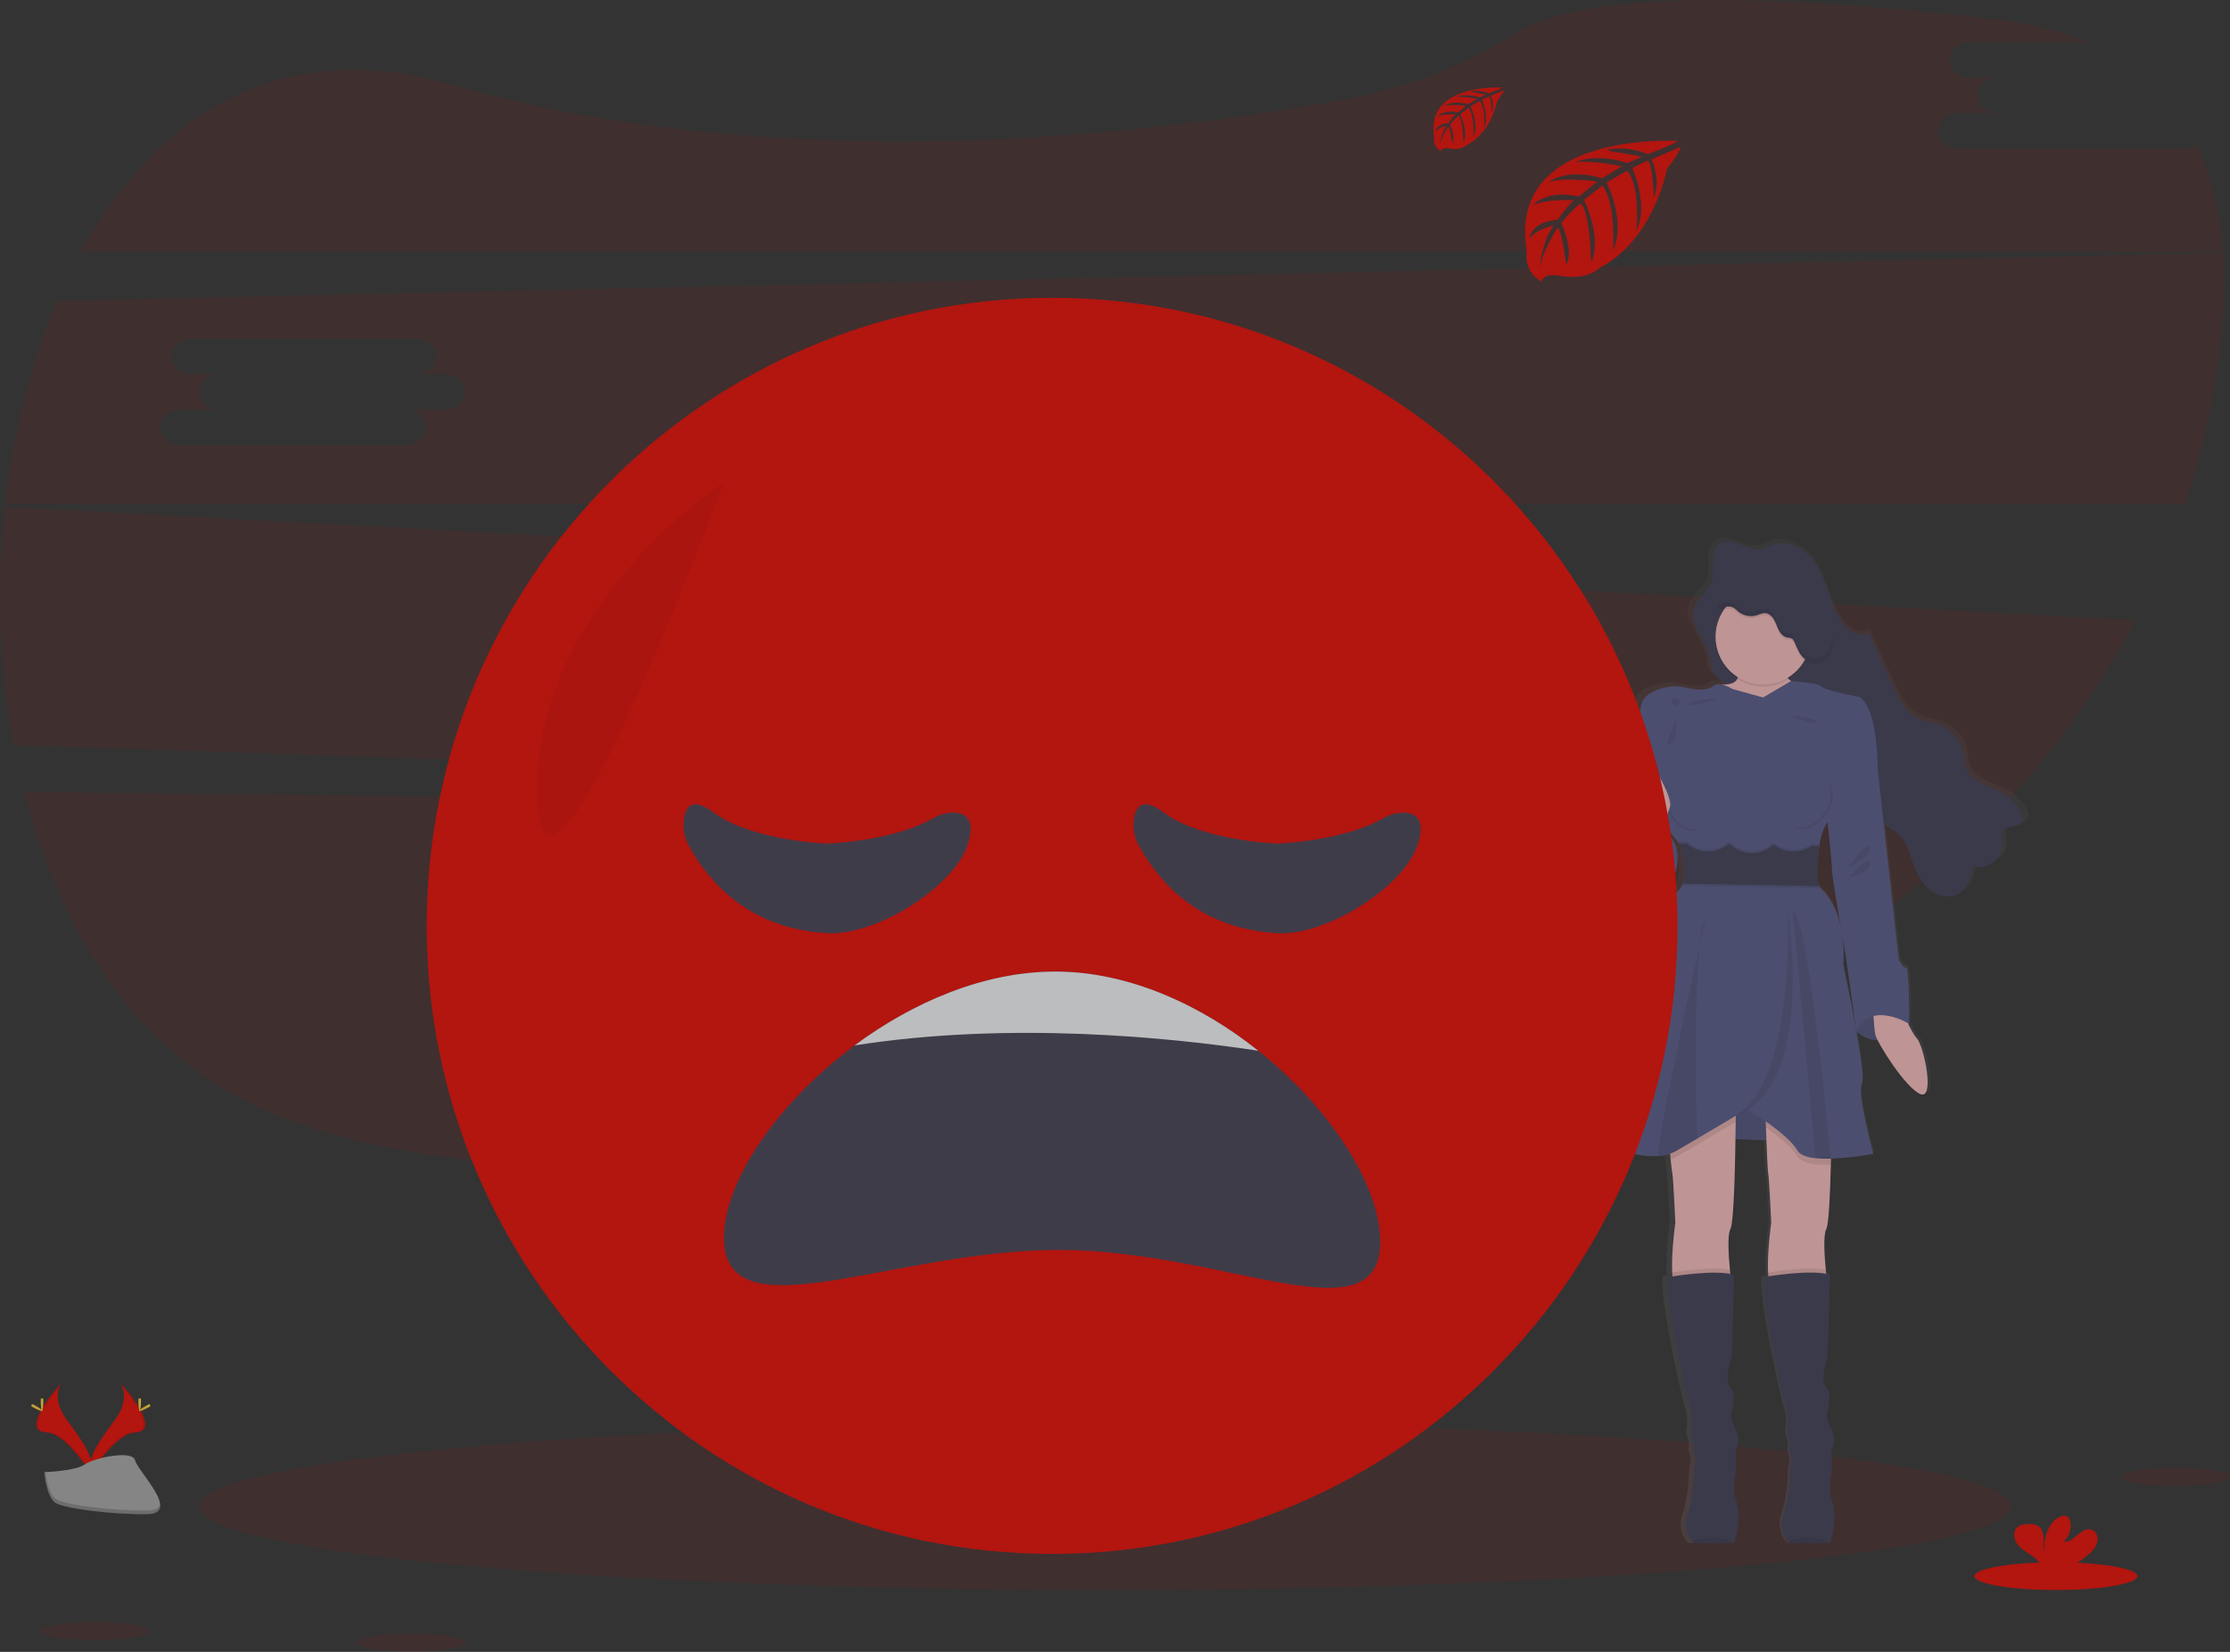 <svg width="270" height="200" viewBox="0 0 270 200" fill="none" xmlns="http://www.w3.org/2000/svg">
<rect x="0" y="0" width="270" height="200" fill="#333333" stroke="none"/>
<g opacity="0.7" clip-path="url(#clip0_1_3987)">
<path opacity="0.1" d="M2.906 95.887C7.17 112.434 16.188 126.737 30.438 133.671C60.064 148.08 126.878 140.649 176.744 132.118C202.538 127.706 225.21 115.53 241.68 98.394L2.906 95.887Z" fill="#E90900"/>
<path opacity="0.1" d="M264.399 18.001H237.039C235.74 18.001 234.675 17.035 234.675 15.854C234.675 14.673 235.74 13.704 237.039 13.704H241.771C240.47 13.704 239.407 12.738 239.407 11.555C239.407 10.372 240.47 9.408 241.771 9.408H238.393C237.093 9.408 236.027 8.442 236.027 7.259C236.027 6.076 237.093 5.112 238.393 5.112H252.674C249.505 3.774 245.801 2.822 241.533 2.322C202.592 -2.221 188.69 0.784 183.786 3.872C177.673 7.77 170.883 10.474 163.772 11.844C139.747 16.347 94.817 21.765 54.095 10.118C33.855 4.318 18.811 14.106 9.796 30.468H269.151C268.812 25.713 267.798 21.321 265.938 17.478C265.497 17.82 264.956 18.004 264.399 18.001Z" fill="#E90900"/>
<path opacity="0.1" d="M0.587 61.35C-0.464 70.973 -0.107 80.699 1.647 90.218L241.864 98.202C248.477 91.315 254.095 83.531 258.555 75.077L0.587 61.35ZM95.595 81.944H90.866C92.166 81.944 93.232 82.913 93.232 84.093C93.232 85.274 92.166 86.24 90.866 86.24H63.505C62.207 86.24 61.142 85.274 61.142 84.093C61.142 82.913 62.207 81.944 63.505 81.944H68.238C66.937 81.944 65.874 80.978 65.874 79.797C65.874 78.616 66.937 77.648 68.238 77.648H64.858C63.557 77.648 62.492 76.681 62.492 75.501C62.492 74.32 63.557 73.351 64.858 73.351H92.218C93.519 73.351 94.582 74.318 94.582 75.501C94.582 76.684 93.519 77.648 92.218 77.648H95.595C96.896 77.648 97.959 78.614 97.959 79.797C97.959 80.98 96.896 81.944 95.595 81.944Z" fill="#E90900"/>
<path opacity="0.1" d="M269.16 30.616L6.902 36.408C3.711 43.859 1.595 52.284 0.621 61.015H264.566C266.283 55.907 267.558 50.659 268.375 45.331C269.163 40.202 269.477 35.24 269.16 30.616ZM53.869 49.607H49.139C50.44 49.607 51.505 50.576 51.505 51.757C51.505 52.937 50.44 53.906 49.139 53.906H21.779C20.48 53.906 19.415 52.937 19.415 51.757C19.415 50.576 20.48 49.607 21.779 49.607H26.511C25.21 49.607 24.147 48.641 24.147 47.461C24.147 46.28 25.21 45.311 26.511 45.311H23.131C21.83 45.311 20.765 44.345 20.765 43.164C20.765 41.984 21.83 41.015 23.131 41.015H50.491C51.792 41.015 52.855 41.981 52.855 43.164C52.855 44.347 51.792 45.311 50.491 45.311H53.869C55.17 45.311 56.233 46.28 56.233 47.461C56.233 48.641 55.17 49.607 53.869 49.607Z" fill="#E90900"/>
<path opacity="0.1" d="M133.79 192.524C194.382 192.524 243.501 187.987 243.501 182.389C243.501 176.791 194.382 172.253 133.79 172.253C73.198 172.253 24.079 176.791 24.079 182.389C24.079 187.987 73.198 192.524 133.79 192.524Z" fill="#E90900"/>
<path d="M245.607 98.672C245.606 98.655 245.606 98.638 245.607 98.621C245.607 98.594 245.607 98.569 245.607 98.544C245.558 98.262 245.452 97.993 245.296 97.753C244.734 96.85 243.951 96.107 243.023 95.594C241.403 94.702 239.176 94.32 238.528 92.616C238.33 92.089 238.325 91.515 238.227 90.963C238.055 90.102 237.661 89.302 237.084 88.644C236.507 87.985 235.768 87.49 234.94 87.209C234.169 86.95 233.337 86.878 232.589 86.558C230.915 85.843 230.031 84.081 229.282 82.451C228.314 80.348 227.345 78.244 226.376 76.139C225.64 76.511 224.688 76.336 223.998 75.87C223.333 75.373 222.804 74.716 222.459 73.96C221.46 72.013 221.03 69.807 219.857 67.953C218.684 66.1 216.34 64.635 214.268 65.442C213.864 65.644 213.445 65.818 213.016 65.962C211.242 66.378 209.278 64.342 207.759 65.331C207.506 65.493 207.301 65.719 207.162 65.986C207.161 65.97 207.161 65.953 207.162 65.937C206.965 66.338 206.854 66.776 206.838 67.224C206.838 67.315 206.838 67.403 206.838 67.49C206.838 67.505 206.838 67.519 206.838 67.534C206.838 67.889 206.861 68.249 206.865 68.609C206.871 68.911 206.848 69.213 206.797 69.511V69.486C206.768 69.654 206.725 69.819 206.669 69.979C206.274 71.044 205.179 71.742 204.666 72.742V72.693C204.608 72.802 204.558 72.915 204.516 73.031C204.425 73.293 204.378 73.569 204.377 73.847C204.332 75.727 206.318 77.497 206.549 79.516C206.713 80.945 207.04 81.404 208.25 82.212L208.515 82.39C208.409 82.39 208.301 82.405 208.181 82.407C208.134 82.408 208.087 82.413 208.041 82.422C207.828 82.363 207.604 82.352 207.386 82.39C207.167 82.429 206.96 82.515 206.78 82.644C205.852 83.383 203.657 82.814 202.683 82.644C201.709 82.474 198.37 82.932 197.904 84.79C197.438 86.649 196.638 90.484 196.638 90.484C196.638 90.484 196.638 92.917 196.341 93.371C196.329 93.403 196.329 93.437 196.341 93.469C196.341 94.152 196.365 98.256 195.707 99.313C195.545 99.56 195.558 100.105 195.678 100.775C194.986 101.67 194.335 102.715 194.451 103.4C194.662 104.803 197.494 109.212 201.554 106.851C201.554 106.851 203.864 102.609 200.957 100.354L201.083 99.861C201.961 100.945 202.612 101.724 202.612 101.724C202.612 101.724 202.646 101.815 202.7 101.971H202.612C202.991 103.007 203.221 104.093 203.294 105.195C203.283 105.598 203.21 105.998 203.078 106.38H203.154C203.132 106.464 203.108 106.548 203.078 106.627C202.935 107.043 202.669 107.405 202.315 107.664C200.285 109.109 197.96 119.424 197.96 119.424C197.96 119.424 193.356 136.099 192.435 137.048C191.675 137.827 196.456 140.02 200.044 139.759C200.545 139.729 201.04 139.635 201.517 139.478C201.539 139.725 201.564 139.971 201.588 140.195C201.664 140.935 201.743 141.62 201.792 141.834C201.92 142.372 202.172 147.859 202.172 147.859C202.172 147.859 201.655 151.423 201.78 153.902C201.78 154.072 201.802 154.235 201.817 154.395L201.37 154.464C200.692 155.993 203.483 168.743 203.864 169.815C204.116 170.66 204.257 171.534 204.286 172.416C204.286 172.416 204.04 173.323 204.244 173.818C204.371 174.121 204.454 174.441 204.489 174.767C204.489 174.767 204.323 175.59 204.575 176.128C204.828 176.665 204.534 177.607 204.534 177.607C204.534 177.607 204.45 181.321 203.689 183.342C203.482 183.886 203.422 184.476 203.514 185.05C203.607 185.625 203.85 186.165 204.217 186.616C204.27 186.686 204.327 186.753 204.389 186.815C204.389 186.815 208.586 186.85 209.325 186.815H209.421C209.718 186.774 210.478 183.431 209.801 181.822C209.124 180.212 209.718 178.23 209.718 178.23V175.302C209.718 175.302 210.478 174.597 209.718 173.084C208.957 171.57 209.082 171.112 209.082 171.112C209.082 171.112 209.929 168.677 209.04 167.893C208.152 167.109 209.209 164.136 209.209 164.136L209.509 154.228C209.352 154.176 209.192 154.135 209.03 154.104C209.013 153.942 208.996 153.774 208.979 153.597C208.804 151.802 208.655 149.362 209.043 148.667C209.43 147.972 209.617 141.903 209.678 137.686L213.547 137.834C213.628 139.806 213.713 141.605 213.767 141.834C213.895 142.372 214.15 147.859 214.15 147.859C214.15 147.859 213.63 151.423 213.755 153.902C213.755 154.072 213.777 154.235 213.792 154.395L213.345 154.464C212.668 155.993 215.459 168.743 215.839 169.815C216.091 170.66 216.234 171.534 216.264 172.416C216.264 172.416 216.018 173.323 216.22 173.818C216.346 174.121 216.429 174.441 216.465 174.767C216.465 174.767 216.298 175.59 216.551 176.128C216.804 176.665 216.509 177.607 216.509 177.607C216.509 177.607 216.426 181.321 215.665 183.342C215.461 183.887 215.404 184.476 215.5 185.05C215.595 185.624 215.84 186.163 216.21 186.611C216.263 186.681 216.32 186.748 216.382 186.81C216.382 186.81 220.579 186.845 221.318 186.81H221.413C221.71 186.769 222.471 183.426 221.794 181.817C221.116 180.207 221.71 178.225 221.71 178.225V175.302C221.71 175.302 222.471 174.597 221.71 173.084C220.949 171.57 221.075 171.112 221.075 171.112C221.075 171.112 221.921 168.677 221.033 167.893C220.144 167.109 221.202 164.136 221.202 164.136L221.507 154.228C221.346 154.176 221.182 154.134 221.016 154.104C220.998 153.942 220.981 153.774 220.964 153.597C220.79 151.802 220.64 149.362 221.028 148.667C221.34 148.098 221.519 144.43 221.6 140.848C221.6 140.602 221.6 140.356 221.619 140.109C223.397 140.035 225.167 139.835 226.916 139.513C226.916 139.513 224.847 132.165 225.48 130.969C225.753 130.454 225.36 127.711 224.823 124.756C225.572 125.365 226.504 125.703 227.468 125.717C228.394 127.504 231.209 131.615 232.795 132.249C234.655 132.988 233.259 126.432 232.373 125.483C231.953 124.965 231.6 124.396 231.322 123.789C231.347 123.76 231.374 123.735 231.398 123.708C231.423 123.681 231.442 116.732 231.018 116.858C230.593 116.984 230.087 115.825 230.087 115.825L228.777 104.273L228.227 99.437C228.686 99.777 229.231 99.994 229.7 100.331C230.976 101.27 231.393 102.919 231.953 104.379C232.414 105.579 233.062 106.77 234.125 107.524C235.188 108.278 236.747 108.478 237.807 107.714C238.789 106.996 239.078 105.702 239.294 104.522C241.076 105.15 243.239 103.469 243.008 101.633C242.951 101.179 242.785 100.684 243.02 100.287C243.491 99.503 244.984 99.959 245.475 99.185C245.557 99.051 245.6 98.897 245.597 98.739C245.605 98.705 245.607 98.69 245.607 98.672ZM221.772 105.027C221.745 105.468 222.348 109.013 222.839 111.818C222.437 110.07 221.629 108.204 220.039 106.925C220.039 106.925 220.039 106.836 220.019 106.678H220.039C220.039 106.678 219.972 105.973 219.963 104.97C219.965 104.081 220.031 103.193 220.159 102.313V102.291H220.127C220.127 102.217 220.147 102.141 220.159 102.067C220.257 101.324 220.457 100.599 220.755 99.912C220.887 99.643 221.039 99.385 221.21 99.138C221.472 101.522 221.796 104.581 221.772 105.027ZM223.092 113.24C223.308 114.45 223.463 115.3 223.463 115.3L224.766 124.287V124.329C224.064 120.536 223.168 116.538 223.168 116.538C223.26 115.439 223.234 114.333 223.092 113.24Z" fill="url(#paint0_linear_1_3987)"/>
<path d="M207.118 80.009C206.873 77.731 204.418 75.767 205.155 73.6C205.555 72.42 206.806 71.698 207.229 70.524C207.508 69.75 207.383 68.9 207.386 68.077C207.388 67.253 207.58 66.334 208.262 65.878C209.735 64.892 211.63 66.921 213.348 66.507C213.763 66.364 214.168 66.191 214.558 65.989C216.563 65.188 218.831 66.647 219.958 68.491C221.084 70.334 221.506 72.533 222.474 74.47C222.804 75.219 223.315 75.872 223.961 76.371C224.629 76.834 225.542 77.009 226.263 76.639L229.074 82.925C229.81 84.544 230.654 86.299 232.265 87.012C232.986 87.329 233.791 87.401 234.537 87.66C235.348 87.947 236.07 88.443 236.63 89.099C237.19 89.754 237.569 90.546 237.728 91.394C237.824 91.946 237.826 92.518 238.02 93.043C238.646 94.739 240.799 95.118 242.367 96.001C243.275 96.515 244.035 97.254 244.576 98.148C244.822 98.574 245.033 99.134 244.77 99.553C244.297 100.322 242.856 99.868 242.399 100.65C242.168 101.044 242.33 101.537 242.399 101.99C242.623 103.817 240.529 105.491 238.806 104.864C238.597 106.04 238.315 107.329 237.367 108.042C236.349 108.806 234.839 108.604 233.811 107.854C232.782 107.105 232.159 105.919 231.712 104.724C231.17 103.27 230.765 101.628 229.53 100.694C229.084 100.359 228.548 100.142 228.112 99.804C227.13 99.05 226.639 97.805 226.288 96.6C225.834 95.096 225.473 93.551 224.815 92.131C224.157 90.711 223.117 89.39 221.691 88.742C220.353 88.138 218.811 88.177 217.43 87.687C215.051 86.844 213.291 84.835 210.925 83.889C210.169 83.569 209.452 83.162 208.79 82.676C207.599 81.89 207.275 81.434 207.118 80.009Z" fill="#3F3D56"/>
<g opacity="0.1">
<path opacity="0.1" d="M207.339 70.041C207.39 69.945 207.434 69.845 207.472 69.743C207.751 68.969 207.628 68.119 207.63 67.295C207.63 67.021 207.655 66.747 207.706 66.477C207.479 66.964 207.368 67.498 207.383 68.035C207.381 68.698 207.46 69.393 207.339 70.041Z" fill="black"/>
<path opacity="0.1" d="M237.598 107.268C236.579 108.029 235.07 107.83 234.042 107.078C233.013 106.326 232.387 105.145 231.953 103.945C231.41 102.491 231.008 100.849 229.771 99.915C229.326 99.58 228.789 99.36 228.354 99.025C227.373 98.271 226.882 97.026 226.528 95.833C226.074 94.33 225.716 92.784 225.056 91.365C224.395 89.945 223.36 88.624 221.931 87.975C220.596 87.371 219.054 87.411 217.672 86.92C215.292 86.077 213.532 84.069 211.168 83.122C210.411 82.802 209.694 82.395 209.03 81.909C207.867 81.103 207.557 80.647 207.386 79.225C207.14 77.091 204.98 75.23 205.316 73.218C205.262 73.327 205.213 73.439 205.172 73.553C204.435 75.722 206.89 77.687 207.135 79.962C207.295 81.384 207.626 81.84 208.78 82.646C209.444 83.132 210.161 83.539 210.918 83.859C213.281 84.805 215.041 86.817 217.422 87.657C218.804 88.15 220.345 88.108 221.681 88.712C223.109 89.361 224.135 90.684 224.805 92.101C225.475 93.519 225.834 95.059 226.278 96.57C226.639 97.763 227.112 99.008 228.104 99.762C228.548 100.097 229.086 100.317 229.52 100.652C230.748 101.586 231.16 103.228 231.702 104.682C232.149 105.877 232.775 107.061 233.803 107.81C234.832 108.559 236.341 108.761 237.36 108C238.01 107.507 238.342 106.755 238.56 105.949C238.366 106.469 238.033 106.925 237.598 107.268Z" fill="black"/>
<path opacity="0.1" d="M242.642 99.876C242.548 100.052 242.507 100.253 242.524 100.452C243.079 99.903 244.33 100.226 244.767 99.518C244.869 99.343 244.908 99.139 244.88 98.939C244.311 99.481 243.059 99.158 242.642 99.876Z" fill="black"/>
<path opacity="0.1" d="M239.036 104.09C238.99 104.337 238.943 104.601 238.884 104.857C240.386 105.328 242.122 104.118 242.367 102.589C241.771 103.765 240.298 104.551 239.036 104.09Z" fill="black"/>
</g>
<path d="M210.289 81.195C210.289 81.195 211.107 82.851 208.694 82.886C206.281 82.92 210.248 93.642 210.248 93.642L214.258 98.769L219.248 96.058L219.535 88.579L219.904 84.061C219.904 84.061 215.24 82.54 216.099 80.529C216.958 78.518 210.289 81.195 210.289 81.195Z" fill="#FBBEBE"/>
<path d="M224.773 124.911C224.773 124.911 227.719 127.822 231.155 123.959L228.517 121.147H225.178L224.773 124.911Z" fill="#575A89"/>
<path opacity="0.1" d="M225.092 121.147L224.688 124.911C224.688 124.911 227.633 127.822 231.069 123.959" fill="black"/>
<path d="M230.048 121.66C230.048 121.66 231.234 124.783 232.093 125.727C232.952 126.671 234.302 133.203 232.502 132.463C230.703 131.724 227.267 126.22 227.061 125.276C226.855 124.332 226.776 121.66 226.776 121.66H230.048Z" fill="#FBBEBE"/>
<path d="M204.318 137.681L220.188 138.298L218.348 131.559L210.353 131.396L204.318 137.681Z" fill="#575A89"/>
<path opacity="0.1" d="M206.524 137.681L222.397 138.298L220.557 131.559L212.56 131.396L206.524 137.681Z" fill="black"/>
<path d="M209.511 148.805C209.136 149.507 209.281 151.938 209.45 153.735C209.558 154.878 209.676 155.758 209.676 155.758C209.676 155.758 203.743 157.607 202.845 156.005C202.617 155.598 202.504 154.886 202.465 154.05C202.342 151.585 202.845 148.034 202.845 148.034C202.845 148.034 202.6 142.571 202.477 142.037C202.428 141.822 202.352 141.142 202.278 140.405C202.17 139.31 202.067 138.093 202.067 138.093L210.167 133.779C210.167 133.779 210.167 134.588 210.152 135.833C210.108 139.742 209.978 147.942 209.511 148.805Z" fill="#FBBEBE"/>
<path opacity="0.1" d="M209.676 155.758C209.676 155.758 203.743 157.607 202.845 156.005C202.617 155.598 202.504 154.886 202.464 154.05C203.692 153.863 207.427 153.345 209.45 153.735C209.558 154.879 209.676 155.758 209.676 155.758Z" fill="black"/>
<path d="M209.879 186.816H209.786C209.072 186.843 205.012 186.816 205.012 186.816C204.953 186.753 204.897 186.687 204.845 186.618C204.486 186.167 204.249 185.631 204.157 185.061C204.065 184.491 204.12 183.907 204.317 183.365C205.054 181.351 205.135 177.654 205.135 177.654C205.135 177.654 205.422 176.71 205.177 176.175C204.931 175.64 205.093 174.819 205.093 174.819C205.055 174.495 204.973 174.177 204.848 173.875C204.644 173.382 204.889 172.478 204.889 172.478C204.861 171.601 204.724 170.732 204.479 169.889C204.111 168.822 201.411 156.128 202.067 154.607C202.067 154.607 207.793 153.621 209.963 154.361L209.676 164.22C209.676 164.22 208.652 167.178 209.511 167.96C210.37 168.741 209.553 171.164 209.553 171.164C209.553 171.164 209.43 171.615 210.167 173.136C210.903 174.656 210.167 175.354 210.167 175.354V178.27C210.167 178.27 209.595 180.242 210.248 181.844C210.9 183.446 210.167 186.764 209.879 186.816Z" fill="#3F3D56"/>
<path d="M221.119 148.805C220.743 149.508 220.888 151.938 221.057 153.735C221.165 154.879 221.283 155.759 221.283 155.759C221.283 155.759 215.35 157.607 214.452 156.005C214.224 155.598 214.111 154.886 214.072 154.05C213.949 151.586 214.452 148.034 214.452 148.034C214.452 148.034 214.207 142.572 214.084 142.037C214.018 141.748 213.902 138.998 213.812 136.53C213.735 134.425 213.674 132.522 213.674 132.522L221.774 133.78C221.774 133.78 221.774 137.356 221.673 141.031C221.585 144.595 221.42 148.248 221.119 148.805Z" fill="#FBBEBE"/>
<path opacity="0.1" d="M221.283 155.758C221.283 155.758 215.351 157.607 214.452 156.005C214.224 155.598 214.111 154.886 214.072 154.05C215.299 153.863 219.035 153.345 221.057 153.735C221.165 154.879 221.283 155.758 221.283 155.758Z" fill="black"/>
<path d="M221.487 186.816H221.394C220.679 186.843 216.62 186.816 216.62 186.816C216.56 186.753 216.504 186.687 216.453 186.618C216.094 186.167 215.857 185.631 215.764 185.061C215.672 184.491 215.727 183.907 215.925 183.365C216.661 181.341 216.735 177.644 216.735 177.644C216.735 177.644 217.022 176.7 216.777 176.165C216.531 175.63 216.693 174.809 216.693 174.809C216.656 174.485 216.573 174.167 216.448 173.865C216.244 173.372 216.489 172.468 216.489 172.468C216.461 171.591 216.324 170.722 216.08 169.88C215.711 168.812 213.011 156.118 213.667 154.598C213.667 154.598 219.393 153.612 221.563 154.351L221.276 164.211C221.276 164.211 220.252 167.168 221.111 167.95C221.97 168.731 221.153 171.154 221.153 171.154C221.153 171.154 221.03 171.605 221.767 173.126C222.503 174.647 221.767 175.344 221.767 175.344V178.26C221.767 178.26 221.195 180.232 221.848 181.834C222.501 183.436 221.774 186.764 221.487 186.816Z" fill="#3F3D56"/>
<path opacity="0.1" d="M213.48 83.132C216.666 83.132 219.248 80.538 219.248 77.339C219.248 74.14 216.666 71.547 213.48 71.547C210.295 71.547 207.712 74.14 207.712 77.339C207.712 80.538 210.295 83.132 213.48 83.132Z" fill="black"/>
<path d="M213.48 82.886C216.666 82.886 219.248 80.292 219.248 77.093C219.248 73.894 216.666 71.301 213.48 71.301C210.295 71.301 207.712 73.894 207.712 77.093C207.712 80.292 210.295 82.886 213.48 82.886Z" fill="#FBBEBE"/>
<path opacity="0.1" d="M202.067 138.093L210.167 133.779C210.167 133.779 210.167 134.588 210.152 135.833C208.969 136.542 207.185 137.61 205.469 138.618C204.536 139.167 203.625 139.7 202.845 140.146C202.664 140.245 202.474 140.327 202.278 140.392C202.17 139.31 202.067 138.093 202.067 138.093Z" fill="black"/>
<path opacity="0.1" d="M221.774 133.77C221.774 133.77 221.774 137.346 221.673 141.021H221.644C221.039 141.043 220.433 141.024 219.83 140.965C218.772 140.851 217.925 140.57 217.621 140.013C217.005 138.929 215.279 137.548 213.821 136.521C213.745 134.416 213.684 132.513 213.684 132.513L221.774 133.77Z" fill="black"/>
<path d="M220.267 102.444C220.062 104.048 220.022 105.67 220.149 107.282C223.87 110.363 223.175 116.853 223.175 116.853C223.175 116.853 226.04 130.001 225.426 131.191C224.813 132.382 226.816 139.695 226.816 139.695C225.108 140.02 223.38 140.219 221.644 140.292C221.039 140.313 220.433 140.294 219.83 140.235C218.772 140.121 217.925 139.84 217.621 139.283C216.477 137.272 211.526 134.272 211.526 134.272C211.526 134.272 208.39 136.16 205.469 137.878C204.536 138.428 203.625 138.96 202.845 139.407C202.211 139.744 201.512 139.937 200.795 139.971C197.322 140.23 192.695 138.046 193.432 137.272C194.333 136.326 198.792 119.73 198.792 119.73C198.792 119.73 201.041 109.459 203.004 108.022C203.349 107.761 203.605 107.4 203.741 106.989C204.413 105.113 203.289 102.106 203.289 102.106C203.289 102.106 196.949 94.26 197.234 93.807C197.519 93.353 197.521 90.933 197.521 90.933C197.521 90.933 198.299 87.112 198.748 85.264C199.197 83.415 202.43 82.962 203.37 83.127C204.31 83.292 206.436 83.866 207.334 83.127C208.232 82.387 209.749 83.415 209.749 83.415L213.475 84.445L216.826 82.474C216.826 82.474 220.183 82.646 220.471 83.097C220.758 83.548 225.176 84.413 225.176 84.413C227.424 85.932 227.343 93.164 227.343 93.164C227.343 93.164 221.943 97.886 220.839 100.312C220.553 100.993 220.36 101.71 220.267 102.444Z" fill="#575A89"/>
<path d="M226.121 92.163L227.348 93.149L228.617 104.611L229.884 116.114C229.884 116.114 230.375 117.265 230.785 117.142C231.194 117.019 231.153 123.96 231.153 123.96C231.153 123.96 226.455 121.058 224.771 124.911L223.46 115.621C223.46 115.621 221.781 106.131 221.823 105.392C221.865 104.652 220.964 96.642 220.964 96.642L226.121 92.163Z" fill="#575A89"/>
<path d="M198.14 92.698L197.239 93.807C197.239 93.807 197.322 98.572 196.625 99.723C195.928 100.874 198.549 107.61 199.531 107.198C200.513 106.787 202.722 96.272 202.722 96.148C202.722 96.025 198.14 92.698 198.14 92.698Z" fill="#575A89"/>
<path d="M198.058 99.476C198.058 99.476 195.194 102.392 195.398 103.79C195.602 105.187 198.343 109.577 202.27 107.218C202.27 107.218 205.913 100.339 198.058 99.476Z" fill="#575A89"/>
<path opacity="0.1" d="M209.786 186.823C209.072 186.85 205.012 186.823 205.012 186.823C204.953 186.761 204.897 186.695 204.845 186.626C205.883 186.271 208.127 185.739 209.786 186.823Z" fill="black"/>
<path opacity="0.1" d="M221.398 186.823C220.684 186.85 216.624 186.823 216.624 186.823C216.565 186.761 216.509 186.695 216.458 186.626C217.491 186.271 219.734 185.739 221.398 186.823Z" fill="black"/>
<path opacity="0.1" d="M205.758 114.571C205.132 120.6 205.339 132.564 205.469 137.878C204.536 138.428 203.625 138.96 202.845 139.407C202.211 139.744 201.512 139.937 200.795 139.971C200.535 138.364 204.138 121.857 205.758 114.571Z" fill="black"/>
<path opacity="0.1" d="M206.525 111.15C206.507 111.236 206.21 112.547 205.758 114.571C205.935 112.843 206.181 111.603 206.525 111.15Z" fill="black"/>
<path opacity="0.1" d="M216.49 110.499C216.49 110.499 219.968 132.436 209.668 135.147C209.666 135.138 216.794 134.051 216.49 110.499Z" fill="black"/>
<path opacity="0.1" d="M221.644 140.292C221.039 140.313 220.433 140.294 219.83 140.235L217.052 110.24C218.824 111.404 220.944 132.69 221.644 140.292Z" fill="black"/>
<path opacity="0.1" d="M209.185 73.686C209.369 73.672 209.555 73.691 209.732 73.743C209.993 73.874 210.227 74.051 210.424 74.266C210.744 74.534 211.127 74.717 211.537 74.797C211.946 74.877 212.369 74.851 212.766 74.722C213.046 74.596 213.343 74.513 213.647 74.475C214.116 74.475 214.521 74.82 214.764 75.215C215.007 75.609 215.132 76.077 215.341 76.499C215.549 76.92 215.883 77.32 216.342 77.423C216.562 77.432 216.779 77.482 216.98 77.571C217.104 77.672 217.199 77.804 217.255 77.953C217.638 78.784 217.943 79.765 218.76 80.171C219.061 80.311 219.388 80.383 219.72 80.381C220.057 80.406 220.394 80.345 220.701 80.204C221.004 80.034 221.253 79.784 221.423 79.481C221.934 78.633 221.992 77.583 221.872 76.6C221.722 75.359 221.282 74.172 220.589 73.134C219.857 72.085 218.862 71.25 217.704 70.713C216.546 70.177 215.268 69.958 213.998 70.08C213.555 70.13 213.116 70.213 212.685 70.327C211.124 70.746 209.592 71.53 208.645 72.844C208.416 73.171 208.164 73.483 207.891 73.775C208.321 73.733 208.753 73.696 209.185 73.686Z" fill="black"/>
<path d="M209.185 73.44C209.369 73.425 209.555 73.444 209.732 73.497C209.993 73.627 210.227 73.804 210.424 74.019C210.744 74.288 211.127 74.471 211.537 74.55C211.946 74.63 212.369 74.604 212.766 74.475C213.046 74.35 213.343 74.266 213.647 74.229C214.116 74.229 214.521 74.574 214.764 74.968C215.007 75.362 215.132 75.831 215.341 76.252C215.549 76.674 215.883 77.073 216.342 77.177C216.562 77.185 216.779 77.235 216.98 77.325C217.104 77.425 217.199 77.557 217.255 77.707C217.638 78.537 217.943 79.518 218.76 79.925C219.061 80.065 219.388 80.136 219.72 80.134C220.057 80.159 220.394 80.098 220.701 79.957C221.004 79.787 221.253 79.538 221.423 79.235C221.934 78.387 221.992 77.337 221.872 76.353C221.722 75.113 221.282 73.925 220.589 72.888C219.857 71.838 218.862 71.003 217.704 70.466C216.546 69.93 215.268 69.712 213.998 69.834C213.555 69.884 213.116 69.966 212.685 70.08C211.124 70.499 209.592 71.283 208.645 72.597C208.416 72.925 208.164 73.236 207.891 73.529C208.321 73.487 208.753 73.45 209.185 73.44Z" fill="#3F3D56"/>
<path opacity="0.1" d="M202.926 87.233C202.926 87.233 203.213 89.536 202.231 90.11C201.25 90.684 202.926 87.233 202.926 87.233Z" fill="black"/>
<path opacity="0.1" d="M223.747 105.064C223.747 105.064 226.079 101.613 226.407 102.599C226.736 103.585 223.747 105.064 223.747 105.064Z" fill="black"/>
<path opacity="0.1" d="M223.912 106.213C223.912 106.213 226.211 103.378 226.432 104.487C226.653 105.597 223.912 106.213 223.912 106.213Z" fill="black"/>
<path opacity="0.1" d="M217.157 102.838C216.323 102.85 215.509 102.581 214.845 102.074H214.644C213.955 102.706 213.051 103.048 212.118 103.028C211.633 103.039 211.151 102.952 210.701 102.77C210.25 102.589 209.842 102.318 209.499 101.973H209.231C208.525 102.551 207.637 102.859 206.726 102.842C205.815 102.826 204.939 102.485 204.254 101.882L203.294 101.865C203.294 101.865 204.418 104.872 203.746 106.748L220.149 107.041C220.022 105.428 220.062 103.807 220.267 102.202V102.18L219.366 102.163C218.718 102.614 217.945 102.85 217.157 102.838Z" fill="black"/>
<path opacity="0.1" d="M217.157 103.331C216.323 103.343 215.509 103.074 214.845 102.567H214.644C213.955 103.199 213.051 103.54 212.118 103.521C211.633 103.532 211.151 103.444 210.701 103.263C210.25 103.082 209.842 102.811 209.499 102.466H209.231C208.525 103.044 207.637 103.352 206.726 103.335C205.815 103.318 204.939 102.978 204.254 102.375L203.294 102.357C203.294 102.357 204.418 105.365 203.746 107.24L220.149 107.534C220.022 105.921 220.062 104.3 220.267 102.695V102.673L219.366 102.656C218.718 103.107 217.945 103.343 217.157 103.331Z" fill="black"/>
<path d="M217.157 103.085C216.323 103.097 215.509 102.828 214.845 102.321H214.644C213.955 102.953 213.051 103.294 212.118 103.275C211.633 103.286 211.151 103.198 210.701 103.017C210.25 102.836 209.842 102.564 209.499 102.22H209.231C208.525 102.798 207.637 103.106 206.726 103.089C205.815 103.072 204.939 102.732 204.254 102.129L203.294 102.111C203.294 102.111 204.418 105.118 203.746 106.994L220.149 107.288C220.022 105.675 220.062 104.053 220.267 102.449V102.427L219.366 102.41C218.718 102.861 217.945 103.097 217.157 103.085Z" fill="#3F3D56"/>
<path opacity="0.1" d="M216.428 86.649C216.428 86.649 219.881 86.871 219.903 87.364C219.925 87.857 216.428 86.649 216.428 86.649Z" fill="black"/>
<path opacity="0.1" d="M208.038 84.547C208.038 84.547 204.585 84.769 204.563 85.262C204.541 85.755 208.038 84.547 208.038 84.547Z" fill="black"/>
<path opacity="0.1" d="M221.236 94.626C221.202 94.601 221.168 94.581 221.133 94.559C222.017 95.358 221.87 97.103 220.785 98.542C219.7 99.982 218.053 100.581 217.052 99.935C217.083 99.962 217.11 99.992 217.145 100.019C218.127 100.773 219.845 100.181 220.979 98.693C222.113 97.204 222.223 95.382 221.236 94.626Z" fill="black"/>
<path opacity="0.1" d="M202.266 98.357C201.392 96.775 201.505 95.027 202.494 94.364C202.457 94.382 202.418 94.396 202.381 94.416C201.296 95.022 201.154 96.839 202.052 98.476C202.95 100.112 204.57 100.94 205.655 100.344C205.691 100.323 205.726 100.3 205.758 100.275C204.676 100.768 203.139 99.94 202.266 98.357Z" fill="black"/>
<path opacity="0.1" d="M203.434 85.013L203.117 85.505L202.31 85.074L202.734 84.418C203.015 84.552 203.256 84.757 203.434 85.013Z" fill="black"/>
<path d="M198.304 103.255C198.304 103.255 199.023 99.858 198.059 98.779C197.094 97.699 197.403 92.04 198.876 92.163C200.349 92.286 202.558 96.763 202.19 97.709C201.821 98.656 200.43 103.501 200.43 103.501L198.304 103.255Z" fill="#FBBEBE"/>
<path opacity="0.1" d="M221.398 78.749C221.229 79.052 220.979 79.302 220.677 79.472C220.37 79.613 220.032 79.674 219.695 79.649C219.364 79.651 219.036 79.579 218.735 79.44C217.918 79.03 217.614 78.049 217.231 77.221C217.182 77.072 217.096 76.938 216.98 76.832C216.782 76.741 216.568 76.688 216.35 76.677C215.891 76.573 215.559 76.171 215.348 75.752C215.137 75.333 215.012 74.87 214.771 74.468C214.531 74.066 214.123 73.714 213.654 73.728C213.349 73.769 213.052 73.856 212.773 73.987C212.376 74.115 211.953 74.14 211.544 74.06C211.134 73.98 210.752 73.797 210.432 73.529C210.235 73.314 210 73.137 209.74 73.006C209.562 72.954 209.377 72.935 209.192 72.95C208.91 72.95 208.63 72.977 208.348 72.999C208.208 73.183 208.058 73.359 207.899 73.526C208.328 73.489 208.76 73.452 209.192 73.443C209.377 73.428 209.562 73.447 209.74 73.499C210 73.63 210.235 73.807 210.432 74.022C210.752 74.29 211.134 74.473 211.544 74.553C211.953 74.633 212.376 74.608 212.773 74.48C213.052 74.349 213.349 74.262 213.654 74.222C214.123 74.222 214.528 74.567 214.771 74.961C215.014 75.355 215.139 75.824 215.348 76.245C215.557 76.667 215.891 77.066 216.35 77.169C216.568 77.181 216.782 77.234 216.98 77.325C217.104 77.425 217.199 77.557 217.255 77.707C217.638 78.537 217.942 79.518 218.76 79.925C219.06 80.065 219.388 80.137 219.72 80.135C220.056 80.159 220.394 80.098 220.701 79.957C221.003 79.788 221.253 79.538 221.423 79.235C221.804 78.538 221.975 77.745 221.914 76.953C221.895 77.585 221.718 78.204 221.398 78.749Z" fill="black"/>
<path d="M199.391 105.949C200.611 105.949 201.6 105.276 201.6 104.445C201.6 103.615 200.611 102.942 199.391 102.942C198.171 102.942 197.182 103.615 197.182 104.445C197.182 105.276 198.171 105.949 199.391 105.949Z" fill="#575A89"/>
<path d="M127.386 188.139C169.206 188.139 203.107 154.095 203.107 112.099C203.107 70.103 169.206 36.058 127.386 36.058C85.566 36.058 51.665 70.103 51.665 112.099C51.665 154.095 85.566 188.139 127.386 188.139Z" fill="#E90900"/>
<path d="M167.117 150.311C167.117 162.315 148.325 151.337 128.179 151.337C108.032 151.337 87.655 161.861 87.655 149.858C87.655 143.013 94.15 133.494 103.467 126.58C110.487 121.369 119.107 117.637 127.766 117.637C136.671 117.637 145.395 121.677 152.353 127.223C161.135 134.216 167.117 143.612 167.117 150.311Z" fill="#444053"/>
<path d="M152.351 127.218C141.642 125.599 122.273 123.624 103.467 126.575C110.487 121.364 119.107 117.632 127.767 117.632C136.669 117.632 145.392 121.672 152.351 127.218Z" fill="#F6F8FB"/>
<path opacity="0.05" d="M87.655 58.422C87.655 58.422 64.845 73.066 65.032 95.971C65.218 118.877 87.655 58.422 87.655 58.422Z" fill="black"/>
<path d="M203.078 17.064C203.078 17.064 182.411 15.814 184.848 30.357C184.848 30.357 184.358 32.925 186.684 34.094C186.684 34.094 186.721 33.017 188.803 33.381C189.544 33.506 190.298 33.542 191.049 33.49C192.062 33.42 193.026 33.021 193.793 32.351C193.793 32.351 199.602 29.943 201.863 20.406C201.863 20.406 203.535 18.326 203.468 17.794L199.98 19.287C199.98 19.287 201.171 21.814 200.226 23.914C200.226 23.914 200.113 19.381 199.443 19.477C199.308 19.499 197.632 20.352 197.632 20.352C197.632 20.352 199.681 24.754 198.122 27.951C198.122 27.951 198.709 22.529 196.979 20.67L194.524 22.11C194.524 22.11 196.92 26.655 195.295 30.364C195.295 30.364 195.712 24.675 194.009 22.459L191.782 24.202C191.782 24.202 194.033 28.683 192.661 31.759C192.661 31.759 192.482 25.136 191.301 24.636C191.301 24.636 189.355 26.361 189.058 27.069C189.058 27.069 190.599 30.32 189.645 32.035C189.645 32.035 189.058 27.623 188.577 27.599C188.577 27.599 186.638 30.522 186.434 32.528C186.434 32.528 186.52 29.546 188.106 27.32C188.106 27.32 186.23 27.643 185.138 28.866C185.138 28.866 185.44 26.798 188.574 26.618C188.574 26.618 190.177 24.399 190.607 24.266C190.607 24.266 187.477 24.003 185.58 24.848C185.58 24.848 187.249 22.898 191.179 23.783L193.388 21.984C193.388 21.984 189.269 21.417 187.521 22.043C187.521 22.043 189.532 20.318 193.979 21.575L196.372 20.138C196.372 20.138 192.86 19.378 190.766 19.645C190.766 19.645 192.975 18.449 197.072 19.746L198.79 18.974C198.79 18.974 196.215 18.466 195.462 18.388C194.708 18.309 194.669 18.097 194.669 18.097C196.304 17.83 197.981 18.025 199.512 18.661C199.512 18.661 203.139 17.293 203.078 17.064Z" fill="#E90900"/>
<path d="M181.881 10.599C181.881 10.599 172.554 10.032 173.644 16.603C173.644 16.603 173.425 17.764 174.473 18.291C174.473 18.291 174.488 17.799 175.431 17.971C175.766 18.026 176.106 18.043 176.444 18.02C176.903 17.988 177.338 17.807 177.686 17.505C177.686 17.505 180.31 16.416 181.331 12.107C181.331 12.107 182.087 11.168 182.068 10.927L180.492 11.602C180.492 11.602 181.032 12.743 180.607 13.692C180.607 13.692 180.556 11.644 180.254 11.693C180.192 11.693 179.434 12.088 179.434 12.088C179.434 12.088 180.362 14.077 179.662 15.521C179.662 15.521 179.927 13.071 179.147 12.23L178.037 12.881C178.037 12.881 179.12 14.937 178.386 16.613C178.386 16.613 178.572 14.042 177.804 13.041L176.798 13.828C176.798 13.828 177.814 15.851 177.195 17.241C177.195 17.241 177.114 14.249 176.579 14.022C176.579 14.022 175.701 14.801 175.566 15.122C175.566 15.122 176.263 16.601 175.831 17.367C175.831 17.367 175.566 15.373 175.34 15.366C175.34 15.366 174.464 16.684 174.373 17.584C174.415 16.747 174.675 15.935 175.126 15.23C174.621 15.326 174.155 15.569 173.786 15.928C173.786 15.928 173.921 14.993 175.342 14.912C175.342 14.912 176.066 13.912 176.26 13.85C176.26 13.85 174.846 13.732 173.99 14.114C173.99 14.114 174.743 13.231 176.52 13.621L177.502 12.81C177.502 12.81 175.642 12.563 174.851 12.834C174.851 12.834 175.76 12.055 177.77 12.625L178.85 11.974C178.85 11.974 177.264 11.632 176.317 11.755C176.317 11.755 177.316 11.215 179.166 11.802L179.94 11.451C179.94 11.451 178.776 11.222 178.437 11.188C178.099 11.153 178.077 11.057 178.077 11.057C178.813 10.934 179.57 11.019 180.261 11.304C180.261 11.304 181.908 10.702 181.881 10.599Z" fill="#E90900"/>
<path opacity="0.1" d="M263.39 179.936C267.041 179.936 270 179.434 270 178.815C270 178.195 267.041 177.693 263.39 177.693C259.739 177.693 256.78 178.195 256.78 178.815C256.78 179.434 259.739 179.936 263.39 179.936Z" fill="#E90900"/>
<path opacity="0.1" d="M11.48 198.593C15.13 198.593 18.09 198.091 18.09 197.471C18.09 196.852 15.13 196.35 11.48 196.35C7.829 196.35 4.87 196.852 4.87 197.471C4.87 198.091 7.829 198.593 11.48 198.593Z" fill="#E90900"/>
<path opacity="0.1" d="M49.851 200C53.502 200 56.461 199.498 56.461 198.878C56.461 198.259 53.502 197.757 49.851 197.757C46.2 197.757 43.241 198.259 43.241 198.878C43.241 199.498 46.2 200 49.851 200Z" fill="#E90900"/>
<path d="M248.923 192.509C254.374 192.509 258.793 191.759 258.793 190.833C258.793 189.908 254.374 189.157 248.923 189.157C243.472 189.157 239.054 189.908 239.054 190.833C239.054 191.759 243.472 192.509 248.923 192.509Z" fill="#E90900"/>
<path d="M253.003 188.095C253.453 187.725 253.782 187.228 253.945 186.668C254.065 186.103 253.825 185.423 253.287 185.216C252.684 184.984 252.038 185.406 251.55 185.829C251.061 186.253 250.499 186.737 249.858 186.648C250.188 186.348 250.434 185.968 250.574 185.544C250.713 185.12 250.741 184.667 250.654 184.23C250.626 184.048 250.549 183.878 250.433 183.737C250.096 183.377 249.49 183.53 249.088 183.813C247.811 184.715 247.455 186.456 247.448 188.023C247.32 187.459 247.428 186.87 247.426 186.298C247.424 185.726 247.264 185.065 246.778 184.762C246.476 184.6 246.138 184.521 245.796 184.53C245.222 184.508 244.584 184.565 244.191 184.986C243.7 185.512 243.83 186.389 244.255 186.958C244.679 187.528 245.322 187.897 245.914 188.294C246.39 188.579 246.796 188.967 247.102 189.431C247.138 189.496 247.167 189.564 247.19 189.635H250.786C251.591 189.224 252.336 188.706 253.003 188.095Z" fill="#E90900"/>
<path d="M14.565 167.427C14.565 167.427 15.913 169.197 13.942 171.864C11.971 174.531 10.346 176.794 10.996 178.46C10.996 178.46 13.969 173.496 16.396 173.424C18.824 173.353 17.226 170.412 14.565 167.427Z" fill="#E90900"/>
<path opacity="0.1" d="M14.565 167.427C14.682 167.598 14.775 167.785 14.84 167.982C17.201 170.767 18.458 173.368 16.19 173.432C14.074 173.493 11.526 177.289 10.93 178.248C10.951 178.322 10.975 178.395 11.004 178.467C11.004 178.467 13.976 173.503 16.404 173.432C18.831 173.36 17.226 170.412 14.565 167.427Z" fill="black"/>
<path d="M17.072 169.683C17.072 170.306 17.001 170.811 16.915 170.811C16.828 170.811 16.759 170.318 16.759 169.683C16.759 169.047 16.846 169.352 16.934 169.352C17.023 169.352 17.072 169.059 17.072 169.683Z" fill="#FFD037"/>
<path d="M17.92 170.427C17.375 170.725 16.902 170.905 16.86 170.828C16.818 170.752 17.228 170.451 17.773 170.153C18.317 169.855 18.102 170.072 18.143 170.153C18.185 170.234 18.474 170.128 17.92 170.427Z" fill="#FFD037"/>
<path d="M7.442 167.427C7.442 167.427 6.095 169.197 8.063 171.864C10.032 174.531 11.659 176.794 11.009 178.46C11.009 178.46 8.034 173.496 5.609 173.424C3.184 173.353 4.779 170.412 7.442 167.427Z" fill="#E90900"/>
<path opacity="0.1" d="M7.442 167.427C7.324 167.598 7.231 167.784 7.167 167.982C4.806 170.767 3.547 173.368 5.817 173.432C7.931 173.493 10.481 177.289 11.075 178.248C11.055 178.322 11.031 178.395 11.004 178.467C11.004 178.467 8.029 173.503 5.604 173.432C3.179 173.36 4.779 170.412 7.442 167.427Z" fill="black"/>
<path d="M4.936 169.683C4.936 170.306 5.005 170.811 5.091 170.811C5.178 170.811 5.247 170.318 5.247 169.683C5.247 169.047 5.16 169.352 5.074 169.352C4.988 169.352 4.936 169.059 4.936 169.683Z" fill="#FFD037"/>
<path d="M4.074 170.427C4.619 170.725 5.095 170.905 5.137 170.828C5.179 170.752 4.769 170.451 4.224 170.153C3.679 169.855 3.893 170.072 3.854 170.153C3.814 170.234 3.53 170.128 4.074 170.427Z" fill="#FFD037"/>
<path d="M5.365 178.236C5.365 178.236 9.136 178.12 10.274 177.306C11.413 176.493 16.075 175.524 16.357 176.813C16.639 178.102 22.022 183.296 17.766 183.33C13.509 183.365 7.876 182.662 6.742 181.97C5.608 181.277 5.365 178.236 5.365 178.236Z" fill="#A8A8A8"/>
<path opacity="0.2" d="M17.837 182.889C13.581 182.924 7.948 182.221 6.814 181.528C5.95 181.001 5.606 179.105 5.491 178.23H5.365C5.365 178.23 5.611 181.284 6.738 181.977C7.864 182.67 13.505 183.372 17.761 183.338C18.988 183.338 19.413 182.887 19.39 182.238C19.219 182.635 18.752 182.882 17.837 182.889Z" fill="black"/>
<path d="M100.465 102.128C101.906 102.047 108.688 101.534 112.995 99.067C113.687 98.658 114.469 98.427 115.271 98.394C116.64 98.355 118.216 98.929 117.207 102.143C115.573 107.4 106.081 113.316 100.19 112.988C94.525 112.673 87.805 110.38 83.367 102.32C82.942 101.545 82.733 100.669 82.761 99.784C82.812 98.157 83.401 96.119 86.443 98.391C90.551 101.46 98.347 102.042 99.91 102.128C100.095 102.138 100.28 102.138 100.465 102.128Z" fill="#444053"/>
<path d="M154.955 102.128C156.396 102.047 163.178 101.534 167.485 99.067C168.177 98.658 168.959 98.427 169.761 98.394C171.13 98.355 172.706 98.929 171.697 102.143C170.063 107.4 160.571 113.316 154.68 112.988C149.015 112.673 142.295 110.38 137.857 102.32C137.432 101.545 137.222 100.669 137.251 99.784C137.302 98.157 137.891 96.119 140.933 98.391C145.041 101.46 152.837 102.042 154.4 102.128C154.585 102.138 154.77 102.138 154.955 102.128Z" fill="#444053"/>
</g>
<defs>
<linearGradient id="paint0_linear_1_3987" x1="218.976" y1="186.833" x2="218.976" y2="65.059" gradientUnits="userSpaceOnUse">
<stop stop-color="#808080" stop-opacity="0.25"/>
<stop offset="0.54" stop-color="#808080" stop-opacity="0.12"/>
<stop offset="1" stop-color="#808080" stop-opacity="0.1"/>
</linearGradient>
<clipPath id="clip0_1_3987">
<rect width="270" height="200" fill="white"/>
</clipPath>
</defs>
</svg>

